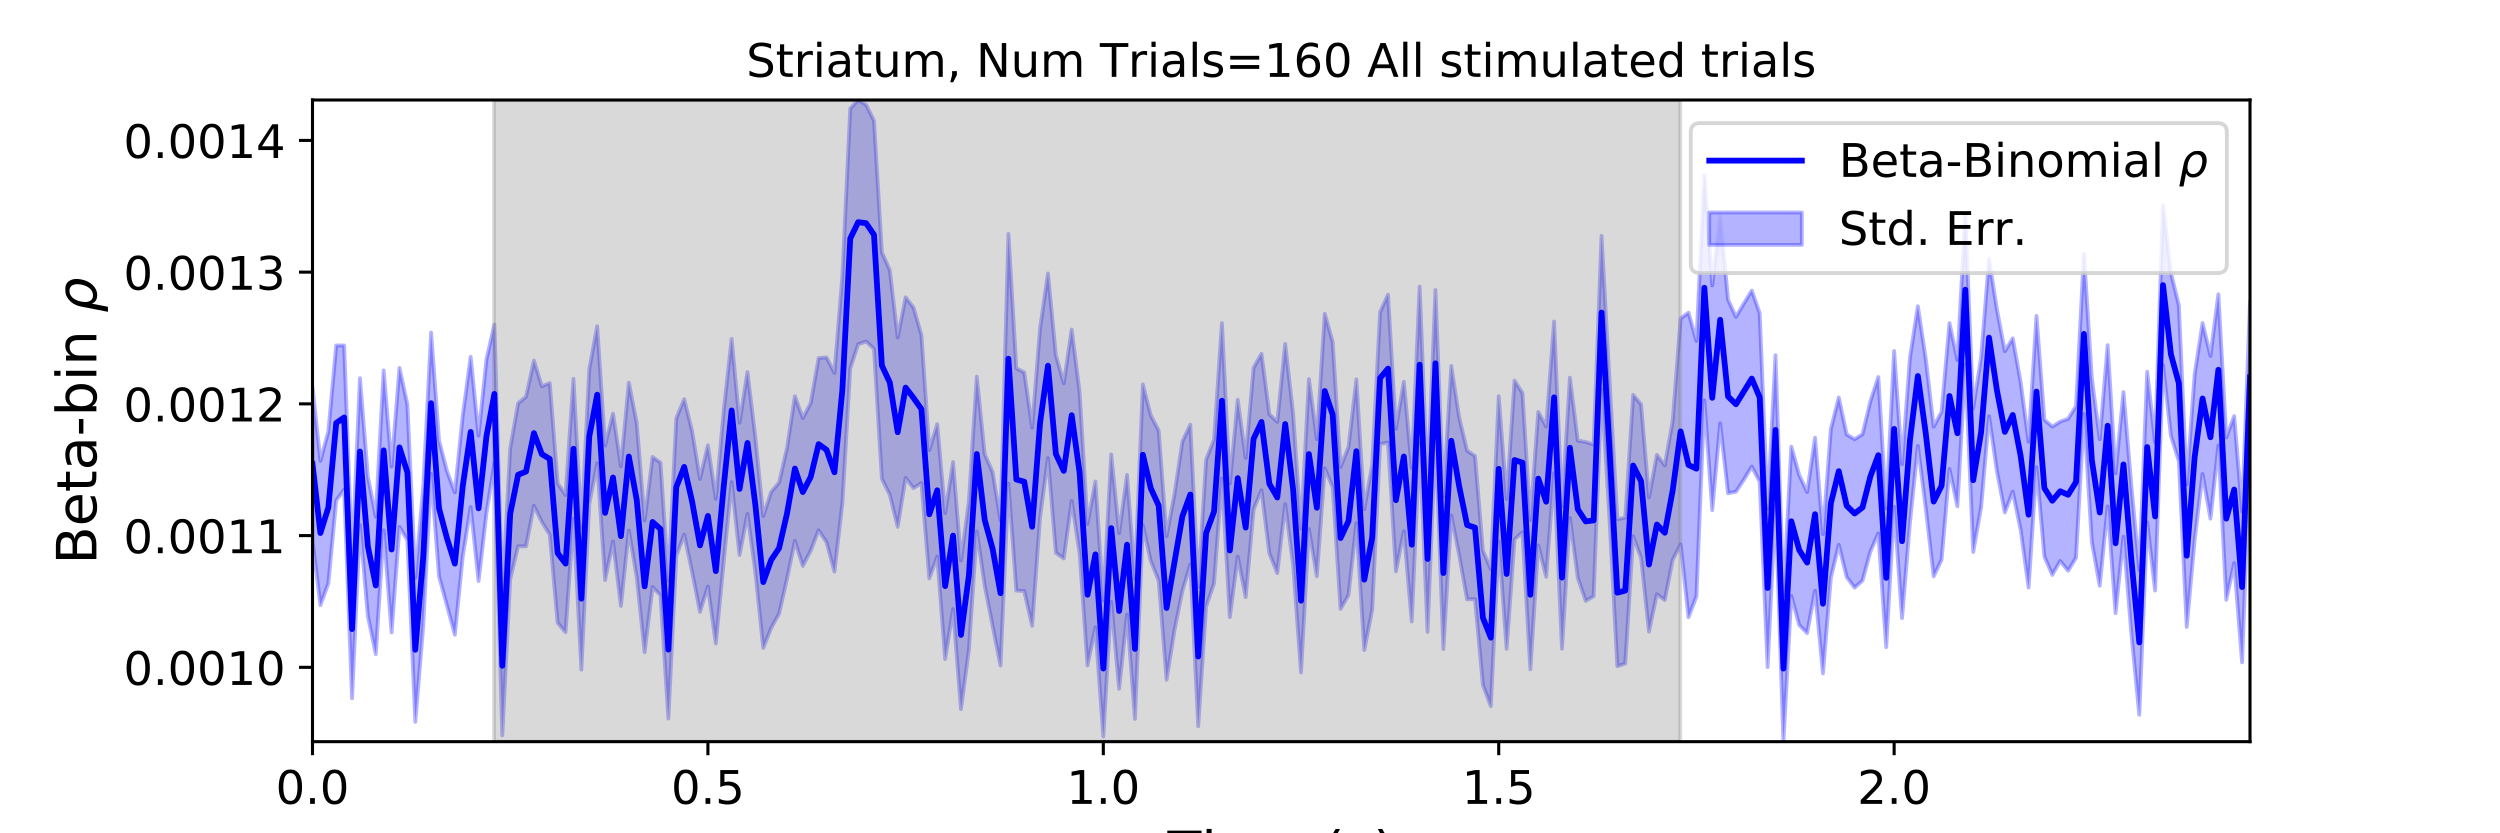 <?xml version="1.0" encoding="utf-8" standalone="no"?>
<!DOCTYPE svg PUBLIC "-//W3C//DTD SVG 1.1//EN"
  "http://www.w3.org/Graphics/SVG/1.1/DTD/svg11.dtd">
<!-- Created with matplotlib (https://matplotlib.org/) -->
<svg height="216pt" version="1.1" viewBox="0 0 648 216" width="648pt" xmlns="http://www.w3.org/2000/svg" xmlns:xlink="http://www.w3.org/1999/xlink">
 <defs>
  <style type="text/css">
*{stroke-linecap:butt;stroke-linejoin:round;}
  </style>
 </defs>
 <g id="figure_1">
  <g id="patch_1">
   <path d="M 0 216 
L 648 216 
L 648 0 
L 0 0 
z
" style="fill:#ffffff;"/>
  </g>
  <g id="axes_1">
   <g id="patch_2">
    <path d="M 81 192.24 
L 583.2 192.24 
L 583.2 25.92 
L 81 25.92 
z
" style="fill:#ffffff;"/>
   </g>
   <g id="PolyCollection_1">
    <defs>
     <path d="M 81 -115.671 
L 81 -75.82 
L 83.05 -59.141 
L 85.1 -64.746 
L 87.149 -86.275 
L 89.199 -89.101 
L 91.249 -34.999 
L 93.299 -79.945 
L 95.349 -56.331 
L 97.398 -46.427 
L 99.448 -78.531 
L 101.498 -52.066 
L 103.548 -79.419 
L 105.598 -75.96 
L 107.647 -28.901 
L 109.697 -53.679 
L 111.747 -93.168 
L 113.797 -66.597 
L 115.847 -59.07 
L 117.896 -51.478 
L 119.946 -71.766 
L 121.996 -84.558 
L 124.046 -65.39 
L 126.096 -83.048 
L 128.145 -95.924 
L 130.195 -25.386 
L 132.245 -65.853 
L 134.295 -74.413 
L 136.344 -74.384 
L 138.394 -84.932 
L 140.444 -80.693 
L 142.494 -77.402 
L 144.544 -54.541 
L 146.593 -52.13 
L 148.643 -81.554 
L 150.693 -42.43 
L 152.743 -85.393 
L 154.793 -95.932 
L 156.842 -65.633 
L 158.892 -75.664 
L 160.942 -58.931 
L 162.992 -78.499 
L 165.042 -66.416 
L 167.091 -46.948 
L 169.141 -63.842 
L 171.191 -61.698 
L 173.241 -29.748 
L 175.291 -71.893 
L 177.34 -77.422 
L 179.39 -67.779 
L 181.44 -57.406 
L 183.49 -63.969 
L 185.54 -49.21 
L 187.589 -70.409 
L 189.639 -91.06 
L 191.689 -72.119 
L 193.739 -82.808 
L 195.789 -67.668 
L 197.838 -48.048 
L 199.888 -53.214 
L 201.938 -56.936 
L 203.988 -65.949 
L 206.038 -75.806 
L 208.087 -69.29 
L 210.137 -73.254 
L 212.187 -78.567 
L 214.237 -75.433 
L 216.287 -67.838 
L 218.336 -85.448 
L 220.386 -120.507 
L 222.436 -126.76 
L 224.486 -127.478 
L 226.536 -125.583 
L 228.585 -91.893 
L 230.635 -87.733 
L 232.685 -79.442 
L 234.735 -92.127 
L 236.784 -89.472 
L 238.834 -90.798 
L 240.884 -66.069 
L 242.934 -71.774 
L 244.984 -45.166 
L 247.033 -58.118 
L 249.083 -32.177 
L 251.133 -47.53 
L 253.183 -78.246 
L 255.233 -64.189 
L 257.282 -53.818 
L 259.332 -43.472 
L 261.382 -90.681 
L 263.432 -62.904 
L 265.482 -62.824 
L 267.531 -53.769 
L 269.581 -81.879 
L 271.631 -97.291 
L 273.681 -72.712 
L 275.731 -71.239 
L 277.78 -86.158 
L 279.83 -72.616 
L 281.88 -43.512 
L 283.93 -53.419 
L 285.98 -25.097 
L 288.029 -60.009 
L 290.079 -37.464 
L 292.129 -56.733 
L 294.179 -29.65 
L 296.229 -79.908 
L 298.278 -70.568 
L 300.328 -65.497 
L 302.378 -39.818 
L 304.428 -52.638 
L 306.478 -62.831 
L 308.527 -69.718 
L 310.577 -27.773 
L 312.627 -58.771 
L 314.677 -64.782 
L 316.727 -92.025 
L 318.776 -56.009 
L 320.826 -71.733 
L 322.876 -61.195 
L 324.926 -83.878 
L 326.976 -88.93 
L 329.025 -72.539 
L 331.075 -67.447 
L 333.125 -85.318 
L 335.175 -69.54 
L 337.224 -41.703 
L 339.274 -78.874 
L 341.324 -66.637 
L 343.374 -94.626 
L 345.424 -89.701 
L 347.473 -58.145 
L 349.523 -61.726 
L 351.573 -80.403 
L 353.623 -47.496 
L 355.673 -57.911 
L 357.722 -100.913 
L 359.772 -101.286 
L 361.822 -67.875 
L 363.872 -78.304 
L 365.922 -54.894 
L 367.971 -101.238 
L 370.021 -52.208 
L 372.071 -102.823 
L 374.121 -47.741 
L 376.171 -82.374 
L 378.22 -72.083 
L 380.27 -60.657 
L 382.32 -60.681 
L 384.37 -38.466 
L 386.42 -32.962 
L 388.469 -75.666 
L 390.519 -47.827 
L 392.569 -76.187 
L 394.619 -78.032 
L 396.669 -42.499 
L 398.718 -74.639 
L 400.768 -66.482 
L 402.818 -93.363 
L 404.868 -47.848 
L 406.918 -81.761 
L 408.967 -66.197 
L 411.017 -60.244 
L 413.067 -61.464 
L 415.117 -115.116 
L 417.167 -81.67 
L 419.216 -43.314 
L 421.266 -44.022 
L 423.316 -77.018 
L 425.366 -71.382 
L 427.416 -52.281 
L 429.465 -61.978 
L 431.515 -60.469 
L 433.565 -70.908 
L 435.615 -74.907 
L 437.664 -55.997 
L 439.714 -61.404 
L 441.764 -112.248 
L 443.814 -83.766 
L 445.864 -106.259 
L 447.913 -88.146 
L 449.963 -88.561 
L 452.013 -91.663 
L 454.063 -95.05 
L 456.113 -91.141 
L 458.162 -43.082 
L 460.212 -85.195 
L 462.262 -23.76 
L 464.312 -61.53 
L 466.362 -53.982 
L 468.411 -51.902 
L 470.461 -62.897 
L 472.511 -41.461 
L 474.561 -66.258 
L 476.611 -74.779 
L 478.66 -66.418 
L 480.71 -63.668 
L 482.76 -65.492 
L 484.81 -73.04 
L 486.86 -77.756 
L 488.909 -48.258 
L 490.959 -84.625 
L 493.009 -55.775 
L 495.059 -80.511 
L 497.109 -100.444 
L 499.158 -84.299 
L 501.208 -66.596 
L 503.258 -70.919 
L 505.308 -94.451 
L 507.358 -84.76 
L 509.407 -121.465 
L 511.457 -72.917 
L 513.507 -84.556 
L 515.557 -108.113 
L 517.607 -93.863 
L 519.656 -83.156 
L 521.706 -88.563 
L 523.756 -78.655 
L 525.806 -63.699 
L 527.856 -94.904 
L 529.905 -71.741 
L 531.955 -66.998 
L 534.005 -70.598 
L 536.055 -68.051 
L 538.104 -71.423 
L 540.154 -108.708 
L 542.204 -75.496 
L 544.254 -64.15 
L 546.304 -84.761 
L 548.353 -57.064 
L 550.403 -76.873 
L 552.453 -51.763 
L 554.503 -30.739 
L 556.553 -80.595 
L 558.602 -62.932 
L 560.652 -121.362 
L 562.702 -103.062 
L 564.752 -96.451 
L 566.802 -53.491 
L 568.851 -76.021 
L 570.901 -93.145 
L 572.951 -81.558 
L 575.001 -100.564 
L 577.051 -60.536 
L 579.1 -70.048 
L 581.15 -44.319 
L 583.2 -98.514 
L 583.2 -137.872 
L 583.2 -137.872 
L 581.15 -83.368 
L 579.1 -108.153 
L 577.051 -102.612 
L 575.001 -139.729 
L 572.951 -123.76 
L 570.901 -132.269 
L 568.851 -118.965 
L 566.802 -90.436 
L 564.752 -136.898 
L 562.702 -145.277 
L 560.652 -162.826 
L 558.602 -101.377 
L 556.553 -119.639 
L 554.503 -68.24 
L 552.453 -89.989 
L 550.403 -114.374 
L 548.353 -93.3 
L 546.304 -126.527 
L 544.254 -102.166 
L 542.204 -117.981 
L 540.154 -150.184 
L 538.104 -110.714 
L 536.055 -107.456 
L 534.005 -106.717 
L 531.955 -105.424 
L 529.905 -107.209 
L 527.856 -134.107 
L 525.806 -101.502 
L 523.756 -116.911 
L 521.706 -128.303 
L 519.656 -124.966 
L 517.607 -135.778 
L 515.557 -148.839 
L 513.507 -123.418 
L 511.457 -110.175 
L 509.407 -160.343 
L 507.358 -122.661 
L 505.308 -132.258 
L 503.258 -109.276 
L 501.208 -105.384 
L 499.158 -122.994 
L 497.109 -136.628 
L 495.059 -123.303 
L 493.009 -95.668 
L 490.959 -125.034 
L 488.909 -84.177 
L 486.86 -118.267 
L 484.81 -112.001 
L 482.76 -103.459 
L 480.71 -102.138 
L 478.66 -103.394 
L 476.611 -112.973 
L 474.561 -104.845 
L 472.511 -77.563 
L 470.461 -102.541 
L 468.411 -88.471 
L 466.362 -92.872 
L 464.312 -100.225 
L 462.262 -61.636 
L 460.212 -123.945 
L 458.162 -84.08 
L 456.113 -134.836 
L 454.063 -140.689 
L 452.013 -137.362 
L 449.963 -133.879 
L 447.913 -138.315 
L 445.864 -159.953 
L 443.814 -142.021 
L 441.764 -170.58 
L 439.714 -127.631 
L 437.664 -134.978 
L 435.615 -133.45 
L 433.565 -106.917 
L 431.515 -95.352 
L 429.465 -98.099 
L 427.416 -87.075 
L 425.366 -111.19 
L 423.316 -113.653 
L 421.266 -81.821 
L 419.216 -81.432 
L 417.167 -117.858 
L 415.117 -154.856 
L 413.067 -100.771 
L 411.017 -101.446 
L 408.967 -101.769 
L 406.918 -118.117 
L 404.868 -84.71 
L 402.818 -132.661 
L 400.768 -105.431 
L 398.718 -109.229 
L 396.669 -81.178 
L 394.619 -114.126 
L 392.569 -117.336 
L 390.519 -86.629 
L 388.469 -113.295 
L 386.42 -68.47 
L 384.37 -73.27 
L 382.32 -97.799 
L 380.27 -99.185 
L 378.22 -107.794 
L 376.171 -121.139 
L 374.121 -87.194 
L 372.071 -140.837 
L 370.021 -90.026 
L 367.971 -141.719 
L 365.922 -94.726 
L 363.872 -117.035 
L 361.822 -104.833 
L 359.772 -139.624 
L 357.722 -135.097 
L 355.673 -95.54 
L 353.623 -84.02 
L 351.573 -117.687 
L 349.523 -100.122 
L 347.473 -94.928 
L 345.424 -127.399 
L 343.374 -134.663 
L 341.324 -102.162 
L 339.274 -117.74 
L 337.224 -78.902 
L 335.175 -108.723 
L 333.125 -126.867 
L 331.075 -106.662 
L 329.025 -108.615 
L 326.976 -124.313 
L 324.926 -120.649 
L 322.876 -97.301 
L 320.826 -112.386 
L 318.776 -90.629 
L 316.727 -132.25 
L 314.677 -102.026 
L 312.627 -96.869 
L 310.577 -63.875 
L 308.527 -105.917 
L 306.478 -101.564 
L 304.428 -87.927 
L 302.378 -77.013 
L 300.328 -104.39 
L 298.278 -108.331 
L 296.229 -116.349 
L 294.179 -65.955 
L 292.129 -92.899 
L 290.079 -77.805 
L 288.029 -98.233 
L 285.98 -60.339 
L 283.93 -91.208 
L 281.88 -80.176 
L 279.83 -114.343 
L 277.78 -130.591 
L 275.731 -116.656 
L 273.681 -123.934 
L 271.631 -145.117 
L 269.581 -130.846 
L 267.531 -105.145 
L 265.482 -119.477 
L 263.432 -120.527 
L 261.382 -155.37 
L 259.332 -81.009 
L 257.282 -93.665 
L 255.233 -98.276 
L 253.183 -118.39 
L 251.133 -86.08 
L 249.083 -70.686 
L 247.033 -96.235 
L 244.984 -83.002 
L 242.934 -106.056 
L 240.884 -99.334 
L 238.834 -129.125 
L 236.784 -136.264 
L 234.735 -138.943 
L 232.685 -128.504 
L 230.635 -145.981 
L 228.585 -150.588 
L 226.536 -184.729 
L 224.486 -188.827 
L 222.436 -190.08 
L 220.386 -187.855 
L 218.336 -144.344 
L 216.287 -119.332 
L 214.237 -123.356 
L 212.187 -123.185 
L 210.137 -111.499 
L 208.087 -107.63 
L 206.038 -113.297 
L 203.988 -99.832 
L 201.938 -90.922 
L 199.888 -88.487 
L 197.838 -82.211 
L 195.789 -102.622 
L 193.739 -119.565 
L 191.689 -106.419 
L 189.639 -128.151 
L 187.589 -109.587 
L 185.54 -86.729 
L 183.49 -100.569 
L 181.44 -91.87 
L 179.39 -104.27 
L 177.34 -112.538 
L 175.291 -107.572 
L 173.241 -65.489 
L 171.191 -96.081 
L 169.141 -97.558 
L 167.091 -81.083 
L 165.042 -106.349 
L 162.992 -116.82 
L 160.942 -95.145 
L 158.892 -108.793 
L 156.842 -100.51 
L 154.793 -131.451 
L 152.743 -120.34 
L 150.693 -79.209 
L 148.643 -117.819 
L 146.593 -87.698 
L 144.544 -90.719 
L 142.494 -116.704 
L 140.444 -115.866 
L 138.394 -122.538 
L 136.344 -113.171 
L 134.295 -111.468 
L 132.245 -99.791 
L 130.195 -61.488 
L 128.145 -131.872 
L 126.096 -122.883 
L 124.046 -103.091 
L 121.996 -123.517 
L 119.946 -108.3 
L 117.896 -88.356 
L 115.847 -93.928 
L 113.797 -101.853 
L 111.747 -129.81 
L 109.697 -89.734 
L 107.647 -66.26 
L 105.598 -111.13 
L 103.548 -120.642 
L 101.498 -95.078 
L 99.448 -120.002 
L 97.398 -82.075 
L 95.349 -92.497 
L 93.299 -117.978 
L 91.249 -70.882 
L 89.199 -126.466 
L 87.149 -126.449 
L 85.1 -104.138 
L 83.05 -96.551 
L 81 -115.671 
z
" id="m221f749ab3" style="stroke:#0000ff;stroke-opacity:0.3;"/>
    </defs>
    <g clip-path="url(#pc715bd9bd6)">
     <use style="fill:#0000ff;fill-opacity:0.3;stroke:#0000ff;stroke-opacity:0.3;" x="0" xlink:href="#m221f749ab3" y="216"/>
    </g>
   </g>
   <g id="PolyCollection_2">
    <defs>
     <path d="M 128.043 -23.76 
L 128.043 -190.08 
L 435.512 -190.08 
L 435.512 -23.76 
L 435.512 -23.76 
L 128.043 -23.76 
z
" id="m75d6becc49" style="stroke:#808080;stroke-opacity:0.3;"/>
    </defs>
    <g clip-path="url(#pc715bd9bd6)">
     <use style="fill:#808080;fill-opacity:0.3;stroke:#808080;stroke-opacity:0.3;" x="0" xlink:href="#m75d6becc49" y="216"/>
    </g>
   </g>
   <g id="matplotlib.axis_1">
    <g id="xtick_1">
     <g id="line2d_1">
      <defs>
       <path d="M 0 0 
L 0 3.5 
" id="me1056a0d1e" style="stroke:#000000;stroke-width:0.8;"/>
      </defs>
      <g>
       <use style="stroke:#000000;stroke-width:0.8;" x="81" xlink:href="#me1056a0d1e" y="192.24"/>
      </g>
     </g>
     <g id="text_1">
      <!-- 0.0 -->
      <defs>
       <path d="M 31.781 66.406 
Q 24.172 66.406 20.328 58.906 
Q 16.5 51.422 16.5 36.375 
Q 16.5 21.391 20.328 13.891 
Q 24.172 6.391 31.781 6.391 
Q 39.453 6.391 43.281 13.891 
Q 47.125 21.391 47.125 36.375 
Q 47.125 51.422 43.281 58.906 
Q 39.453 66.406 31.781 66.406 
z
M 31.781 74.219 
Q 44.047 74.219 50.516 64.516 
Q 56.984 54.828 56.984 36.375 
Q 56.984 17.969 50.516 8.266 
Q 44.047 -1.422 31.781 -1.422 
Q 19.531 -1.422 13.062 8.266 
Q 6.594 17.969 6.594 36.375 
Q 6.594 54.828 13.062 64.516 
Q 19.531 74.219 31.781 74.219 
z
" id="DejaVuSans-48"/>
       <path d="M 10.688 12.406 
L 21 12.406 
L 21 0 
L 10.688 0 
z
" id="DejaVuSans-46"/>
      </defs>
      <g transform="translate(71.458 208.358)scale(0.12 -0.12)">
       <use xlink:href="#DejaVuSans-48"/>
       <use x="63.623" xlink:href="#DejaVuSans-46"/>
       <use x="95.41" xlink:href="#DejaVuSans-48"/>
      </g>
     </g>
    </g>
    <g id="xtick_2">
     <g id="line2d_2">
      <g>
       <use style="stroke:#000000;stroke-width:0.8;" x="183.49" xlink:href="#me1056a0d1e" y="192.24"/>
      </g>
     </g>
     <g id="text_2">
      <!-- 0.5 -->
      <defs>
       <path d="M 10.797 72.906 
L 49.516 72.906 
L 49.516 64.594 
L 19.828 64.594 
L 19.828 46.734 
Q 21.969 47.469 24.109 47.828 
Q 26.266 48.188 28.422 48.188 
Q 40.625 48.188 47.75 41.5 
Q 54.891 34.812 54.891 23.391 
Q 54.891 11.625 47.562 5.094 
Q 40.234 -1.422 26.906 -1.422 
Q 22.312 -1.422 17.547 -0.641 
Q 12.797 0.141 7.719 1.703 
L 7.719 11.625 
Q 12.109 9.234 16.797 8.062 
Q 21.484 6.891 26.703 6.891 
Q 35.156 6.891 40.078 11.328 
Q 45.016 15.766 45.016 23.391 
Q 45.016 31 40.078 35.438 
Q 35.156 39.891 26.703 39.891 
Q 22.75 39.891 18.812 39.016 
Q 14.891 38.141 10.797 36.281 
z
" id="DejaVuSans-53"/>
      </defs>
      <g transform="translate(173.948 208.358)scale(0.12 -0.12)">
       <use xlink:href="#DejaVuSans-48"/>
       <use x="63.623" xlink:href="#DejaVuSans-46"/>
       <use x="95.41" xlink:href="#DejaVuSans-53"/>
      </g>
     </g>
    </g>
    <g id="xtick_3">
     <g id="line2d_3">
      <g>
       <use style="stroke:#000000;stroke-width:0.8;" x="285.98" xlink:href="#me1056a0d1e" y="192.24"/>
      </g>
     </g>
     <g id="text_3">
      <!-- 1.0 -->
      <defs>
       <path d="M 12.406 8.297 
L 28.516 8.297 
L 28.516 63.922 
L 10.984 60.406 
L 10.984 69.391 
L 28.422 72.906 
L 38.281 72.906 
L 38.281 8.297 
L 54.391 8.297 
L 54.391 0 
L 12.406 0 
z
" id="DejaVuSans-49"/>
      </defs>
      <g transform="translate(276.438 208.358)scale(0.12 -0.12)">
       <use xlink:href="#DejaVuSans-49"/>
       <use x="63.623" xlink:href="#DejaVuSans-46"/>
       <use x="95.41" xlink:href="#DejaVuSans-48"/>
      </g>
     </g>
    </g>
    <g id="xtick_4">
     <g id="line2d_4">
      <g>
       <use style="stroke:#000000;stroke-width:0.8;" x="388.469" xlink:href="#me1056a0d1e" y="192.24"/>
      </g>
     </g>
     <g id="text_4">
      <!-- 1.5 -->
      <g transform="translate(378.928 208.358)scale(0.12 -0.12)">
       <use xlink:href="#DejaVuSans-49"/>
       <use x="63.623" xlink:href="#DejaVuSans-46"/>
       <use x="95.41" xlink:href="#DejaVuSans-53"/>
      </g>
     </g>
    </g>
    <g id="xtick_5">
     <g id="line2d_5">
      <g>
       <use style="stroke:#000000;stroke-width:0.8;" x="490.959" xlink:href="#me1056a0d1e" y="192.24"/>
      </g>
     </g>
     <g id="text_5">
      <!-- 2.0 -->
      <defs>
       <path d="M 19.188 8.297 
L 53.609 8.297 
L 53.609 0 
L 7.328 0 
L 7.328 8.297 
Q 12.938 14.109 22.625 23.891 
Q 32.328 33.688 34.812 36.531 
Q 39.547 41.844 41.422 45.531 
Q 43.312 49.219 43.312 52.781 
Q 43.312 58.594 39.234 62.25 
Q 35.156 65.922 28.609 65.922 
Q 23.969 65.922 18.812 64.312 
Q 13.672 62.703 7.812 59.422 
L 7.812 69.391 
Q 13.766 71.781 18.938 73 
Q 24.125 74.219 28.422 74.219 
Q 39.75 74.219 46.484 68.547 
Q 53.219 62.891 53.219 53.422 
Q 53.219 48.922 51.531 44.891 
Q 49.859 40.875 45.406 35.406 
Q 44.188 33.984 37.641 27.219 
Q 31.109 20.453 19.188 8.297 
z
" id="DejaVuSans-50"/>
      </defs>
      <g transform="translate(481.417 208.358)scale(0.12 -0.12)">
       <use xlink:href="#DejaVuSans-50"/>
       <use x="63.623" xlink:href="#DejaVuSans-46"/>
       <use x="95.41" xlink:href="#DejaVuSans-48"/>
      </g>
     </g>
    </g>
    <g id="text_6">
     <!-- Time (s) -->
     <defs>
      <path d="M -0.297 72.906 
L 61.375 72.906 
L 61.375 64.594 
L 35.5 64.594 
L 35.5 0 
L 25.594 0 
L 25.594 64.594 
L -0.297 64.594 
z
" id="DejaVuSans-84"/>
      <path d="M 9.422 54.688 
L 18.406 54.688 
L 18.406 0 
L 9.422 0 
z
M 9.422 75.984 
L 18.406 75.984 
L 18.406 64.594 
L 9.422 64.594 
z
" id="DejaVuSans-105"/>
      <path d="M 52 44.188 
Q 55.375 50.25 60.062 53.125 
Q 64.75 56 71.094 56 
Q 79.641 56 84.281 50.016 
Q 88.922 44.047 88.922 33.016 
L 88.922 0 
L 79.891 0 
L 79.891 32.719 
Q 79.891 40.578 77.094 44.375 
Q 74.312 48.188 68.609 48.188 
Q 61.625 48.188 57.562 43.547 
Q 53.516 38.922 53.516 30.906 
L 53.516 0 
L 44.484 0 
L 44.484 32.719 
Q 44.484 40.625 41.703 44.406 
Q 38.922 48.188 33.109 48.188 
Q 26.219 48.188 22.156 43.531 
Q 18.109 38.875 18.109 30.906 
L 18.109 0 
L 9.078 0 
L 9.078 54.688 
L 18.109 54.688 
L 18.109 46.188 
Q 21.188 51.219 25.484 53.609 
Q 29.781 56 35.688 56 
Q 41.656 56 45.828 52.969 
Q 50 49.953 52 44.188 
z
" id="DejaVuSans-109"/>
      <path d="M 56.203 29.594 
L 56.203 25.203 
L 14.891 25.203 
Q 15.484 15.922 20.484 11.062 
Q 25.484 6.203 34.422 6.203 
Q 39.594 6.203 44.453 7.469 
Q 49.312 8.734 54.109 11.281 
L 54.109 2.781 
Q 49.266 0.734 44.188 -0.344 
Q 39.109 -1.422 33.891 -1.422 
Q 20.797 -1.422 13.156 6.188 
Q 5.516 13.812 5.516 26.812 
Q 5.516 40.234 12.766 48.109 
Q 20.016 56 32.328 56 
Q 43.359 56 49.781 48.891 
Q 56.203 41.797 56.203 29.594 
z
M 47.219 32.234 
Q 47.125 39.594 43.094 43.984 
Q 39.062 48.391 32.422 48.391 
Q 24.906 48.391 20.391 44.141 
Q 15.875 39.891 15.188 32.172 
z
" id="DejaVuSans-101"/>
      <path id="DejaVuSans-32"/>
      <path d="M 31 75.875 
Q 24.469 64.656 21.281 53.656 
Q 18.109 42.672 18.109 31.391 
Q 18.109 20.125 21.312 9.062 
Q 24.516 -2 31 -13.188 
L 23.188 -13.188 
Q 15.875 -1.703 12.234 9.375 
Q 8.594 20.453 8.594 31.391 
Q 8.594 42.281 12.203 53.312 
Q 15.828 64.359 23.188 75.875 
z
" id="DejaVuSans-40"/>
      <path d="M 44.281 53.078 
L 44.281 44.578 
Q 40.484 46.531 36.375 47.5 
Q 32.281 48.484 27.875 48.484 
Q 21.188 48.484 17.844 46.438 
Q 14.5 44.391 14.5 40.281 
Q 14.5 37.156 16.891 35.375 
Q 19.281 33.594 26.516 31.984 
L 29.594 31.297 
Q 39.156 29.25 43.188 25.516 
Q 47.219 21.781 47.219 15.094 
Q 47.219 7.469 41.188 3.016 
Q 35.156 -1.422 24.609 -1.422 
Q 20.219 -1.422 15.453 -0.562 
Q 10.688 0.297 5.422 2 
L 5.422 11.281 
Q 10.406 8.688 15.234 7.391 
Q 20.062 6.109 24.812 6.109 
Q 31.156 6.109 34.562 8.281 
Q 37.984 10.453 37.984 14.406 
Q 37.984 18.062 35.516 20.016 
Q 33.062 21.969 24.703 23.781 
L 21.578 24.516 
Q 13.234 26.266 9.516 29.906 
Q 5.812 33.547 5.812 39.891 
Q 5.812 47.609 11.281 51.797 
Q 16.75 56 26.812 56 
Q 31.781 56 36.172 55.266 
Q 40.578 54.547 44.281 53.078 
z
" id="DejaVuSans-115"/>
      <path d="M 8.016 75.875 
L 15.828 75.875 
Q 23.141 64.359 26.781 53.312 
Q 30.422 42.281 30.422 31.391 
Q 30.422 20.453 26.781 9.375 
Q 23.141 -1.703 15.828 -13.188 
L 8.016 -13.188 
Q 14.5 -2 17.703 9.062 
Q 20.906 20.125 20.906 31.391 
Q 20.906 42.672 17.703 53.656 
Q 14.5 64.656 8.016 75.875 
z
" id="DejaVuSans-41"/>
     </defs>
     <g transform="translate(302.605 225.796)scale(0.144 -0.144)">
      <use xlink:href="#DejaVuSans-84"/>
      <use x="61.037" xlink:href="#DejaVuSans-105"/>
      <use x="88.82" xlink:href="#DejaVuSans-109"/>
      <use x="186.232" xlink:href="#DejaVuSans-101"/>
      <use x="247.756" xlink:href="#DejaVuSans-32"/>
      <use x="279.543" xlink:href="#DejaVuSans-40"/>
      <use x="318.557" xlink:href="#DejaVuSans-115"/>
      <use x="370.656" xlink:href="#DejaVuSans-41"/>
     </g>
    </g>
   </g>
   <g id="matplotlib.axis_2">
    <g id="ytick_1">
     <g id="line2d_6">
      <defs>
       <path d="M 0 0 
L -3.5 0 
" id="m9397a5d642" style="stroke:#000000;stroke-width:0.8;"/>
      </defs>
      <g>
       <use style="stroke:#000000;stroke-width:0.8;" x="81" xlink:href="#m9397a5d642" y="172.976"/>
      </g>
     </g>
     <g id="text_7">
      <!-- 0.0010 -->
      <g transform="translate(32.011 177.535)scale(0.12 -0.12)">
       <use xlink:href="#DejaVuSans-48"/>
       <use x="63.623" xlink:href="#DejaVuSans-46"/>
       <use x="95.41" xlink:href="#DejaVuSans-48"/>
       <use x="159.033" xlink:href="#DejaVuSans-48"/>
       <use x="222.656" xlink:href="#DejaVuSans-49"/>
       <use x="286.279" xlink:href="#DejaVuSans-48"/>
      </g>
     </g>
    </g>
    <g id="ytick_2">
     <g id="line2d_7">
      <g>
       <use style="stroke:#000000;stroke-width:0.8;" x="81" xlink:href="#m9397a5d642" y="138.83"/>
      </g>
     </g>
     <g id="text_8">
      <!-- 0.0011 -->
      <g transform="translate(32.011 143.389)scale(0.12 -0.12)">
       <use xlink:href="#DejaVuSans-48"/>
       <use x="63.623" xlink:href="#DejaVuSans-46"/>
       <use x="95.41" xlink:href="#DejaVuSans-48"/>
       <use x="159.033" xlink:href="#DejaVuSans-48"/>
       <use x="222.656" xlink:href="#DejaVuSans-49"/>
       <use x="286.279" xlink:href="#DejaVuSans-49"/>
      </g>
     </g>
    </g>
    <g id="ytick_3">
     <g id="line2d_8">
      <g>
       <use style="stroke:#000000;stroke-width:0.8;" x="81" xlink:href="#m9397a5d642" y="104.685"/>
      </g>
     </g>
     <g id="text_9">
      <!-- 0.0012 -->
      <g transform="translate(32.011 109.244)scale(0.12 -0.12)">
       <use xlink:href="#DejaVuSans-48"/>
       <use x="63.623" xlink:href="#DejaVuSans-46"/>
       <use x="95.41" xlink:href="#DejaVuSans-48"/>
       <use x="159.033" xlink:href="#DejaVuSans-48"/>
       <use x="222.656" xlink:href="#DejaVuSans-49"/>
       <use x="286.279" xlink:href="#DejaVuSans-50"/>
      </g>
     </g>
    </g>
    <g id="ytick_4">
     <g id="line2d_9">
      <g>
       <use style="stroke:#000000;stroke-width:0.8;" x="81" xlink:href="#m9397a5d642" y="70.539"/>
      </g>
     </g>
     <g id="text_10">
      <!-- 0.0013 -->
      <defs>
       <path d="M 40.578 39.312 
Q 47.656 37.797 51.625 33 
Q 55.609 28.219 55.609 21.188 
Q 55.609 10.406 48.188 4.484 
Q 40.766 -1.422 27.094 -1.422 
Q 22.516 -1.422 17.656 -0.516 
Q 12.797 0.391 7.625 2.203 
L 7.625 11.719 
Q 11.719 9.328 16.594 8.109 
Q 21.484 6.891 26.812 6.891 
Q 36.078 6.891 40.938 10.547 
Q 45.797 14.203 45.797 21.188 
Q 45.797 27.641 41.281 31.266 
Q 36.766 34.906 28.719 34.906 
L 20.219 34.906 
L 20.219 43.016 
L 29.109 43.016 
Q 36.375 43.016 40.234 45.922 
Q 44.094 48.828 44.094 54.297 
Q 44.094 59.906 40.109 62.906 
Q 36.141 65.922 28.719 65.922 
Q 24.656 65.922 20.016 65.031 
Q 15.375 64.156 9.812 62.312 
L 9.812 71.094 
Q 15.438 72.656 20.344 73.438 
Q 25.25 74.219 29.594 74.219 
Q 40.828 74.219 47.359 69.109 
Q 53.906 64.016 53.906 55.328 
Q 53.906 49.266 50.438 45.094 
Q 46.969 40.922 40.578 39.312 
z
" id="DejaVuSans-51"/>
      </defs>
      <g transform="translate(32.011 75.098)scale(0.12 -0.12)">
       <use xlink:href="#DejaVuSans-48"/>
       <use x="63.623" xlink:href="#DejaVuSans-46"/>
       <use x="95.41" xlink:href="#DejaVuSans-48"/>
       <use x="159.033" xlink:href="#DejaVuSans-48"/>
       <use x="222.656" xlink:href="#DejaVuSans-49"/>
       <use x="286.279" xlink:href="#DejaVuSans-51"/>
      </g>
     </g>
    </g>
    <g id="ytick_5">
     <g id="line2d_10">
      <g>
       <use style="stroke:#000000;stroke-width:0.8;" x="81" xlink:href="#m9397a5d642" y="36.394"/>
      </g>
     </g>
     <g id="text_11">
      <!-- 0.0014 -->
      <defs>
       <path d="M 37.797 64.312 
L 12.891 25.391 
L 37.797 25.391 
z
M 35.203 72.906 
L 47.609 72.906 
L 47.609 25.391 
L 58.016 25.391 
L 58.016 17.188 
L 47.609 17.188 
L 47.609 0 
L 37.797 0 
L 37.797 17.188 
L 4.891 17.188 
L 4.891 26.703 
z
" id="DejaVuSans-52"/>
      </defs>
      <g transform="translate(32.011 40.953)scale(0.12 -0.12)">
       <use xlink:href="#DejaVuSans-48"/>
       <use x="63.623" xlink:href="#DejaVuSans-46"/>
       <use x="95.41" xlink:href="#DejaVuSans-48"/>
       <use x="159.033" xlink:href="#DejaVuSans-48"/>
       <use x="222.656" xlink:href="#DejaVuSans-49"/>
       <use x="286.279" xlink:href="#DejaVuSans-52"/>
      </g>
     </g>
    </g>
    <g id="text_12">
     <!-- Beta-bin $\rho$ -->
     <defs>
      <path d="M 19.672 34.812 
L 19.672 8.109 
L 35.5 8.109 
Q 43.453 8.109 47.281 11.406 
Q 51.125 14.703 51.125 21.484 
Q 51.125 28.328 47.281 31.562 
Q 43.453 34.812 35.5 34.812 
z
M 19.672 64.797 
L 19.672 42.828 
L 34.281 42.828 
Q 41.5 42.828 45.031 45.531 
Q 48.578 48.25 48.578 53.812 
Q 48.578 59.328 45.031 62.062 
Q 41.5 64.797 34.281 64.797 
z
M 9.812 72.906 
L 35.016 72.906 
Q 46.297 72.906 52.391 68.219 
Q 58.5 63.531 58.5 54.891 
Q 58.5 48.188 55.375 44.234 
Q 52.25 40.281 46.188 39.312 
Q 53.469 37.75 57.5 32.781 
Q 61.531 27.828 61.531 20.406 
Q 61.531 10.641 54.891 5.312 
Q 48.25 0 35.984 0 
L 9.812 0 
z
" id="DejaVuSans-66"/>
      <path d="M 18.312 70.219 
L 18.312 54.688 
L 36.812 54.688 
L 36.812 47.703 
L 18.312 47.703 
L 18.312 18.016 
Q 18.312 11.328 20.141 9.422 
Q 21.969 7.516 27.594 7.516 
L 36.812 7.516 
L 36.812 0 
L 27.594 0 
Q 17.188 0 13.234 3.875 
Q 9.281 7.766 9.281 18.016 
L 9.281 47.703 
L 2.688 47.703 
L 2.688 54.688 
L 9.281 54.688 
L 9.281 70.219 
z
" id="DejaVuSans-116"/>
      <path d="M 34.281 27.484 
Q 23.391 27.484 19.188 25 
Q 14.984 22.516 14.984 16.5 
Q 14.984 11.719 18.141 8.906 
Q 21.297 6.109 26.703 6.109 
Q 34.188 6.109 38.703 11.406 
Q 43.219 16.703 43.219 25.484 
L 43.219 27.484 
z
M 52.203 31.203 
L 52.203 0 
L 43.219 0 
L 43.219 8.297 
Q 40.141 3.328 35.547 0.953 
Q 30.953 -1.422 24.312 -1.422 
Q 15.922 -1.422 10.953 3.297 
Q 6 8.016 6 15.922 
Q 6 25.141 12.172 29.828 
Q 18.359 34.516 30.609 34.516 
L 43.219 34.516 
L 43.219 35.406 
Q 43.219 41.609 39.141 45 
Q 35.062 48.391 27.688 48.391 
Q 23 48.391 18.547 47.266 
Q 14.109 46.141 10.016 43.891 
L 10.016 52.203 
Q 14.938 54.109 19.578 55.047 
Q 24.219 56 28.609 56 
Q 40.484 56 46.344 49.844 
Q 52.203 43.703 52.203 31.203 
z
" id="DejaVuSans-97"/>
      <path d="M 4.891 31.391 
L 31.203 31.391 
L 31.203 23.391 
L 4.891 23.391 
z
" id="DejaVuSans-45"/>
      <path d="M 48.688 27.297 
Q 48.688 37.203 44.609 42.844 
Q 40.531 48.484 33.406 48.484 
Q 26.266 48.484 22.188 42.844 
Q 18.109 37.203 18.109 27.297 
Q 18.109 17.391 22.188 11.75 
Q 26.266 6.109 33.406 6.109 
Q 40.531 6.109 44.609 11.75 
Q 48.688 17.391 48.688 27.297 
z
M 18.109 46.391 
Q 20.953 51.266 25.266 53.625 
Q 29.594 56 35.594 56 
Q 45.562 56 51.781 48.094 
Q 58.016 40.188 58.016 27.297 
Q 58.016 14.406 51.781 6.484 
Q 45.562 -1.422 35.594 -1.422 
Q 29.594 -1.422 25.266 0.953 
Q 20.953 3.328 18.109 8.203 
L 18.109 0 
L 9.078 0 
L 9.078 75.984 
L 18.109 75.984 
z
" id="DejaVuSans-98"/>
      <path d="M 54.891 33.016 
L 54.891 0 
L 45.906 0 
L 45.906 32.719 
Q 45.906 40.484 42.875 44.328 
Q 39.844 48.188 33.797 48.188 
Q 26.516 48.188 22.312 43.547 
Q 18.109 38.922 18.109 30.906 
L 18.109 0 
L 9.078 0 
L 9.078 54.688 
L 18.109 54.688 
L 18.109 46.188 
Q 21.344 51.125 25.703 53.562 
Q 30.078 56 35.797 56 
Q 45.219 56 50.047 50.172 
Q 54.891 44.344 54.891 33.016 
z
" id="DejaVuSans-110"/>
      <path d="M 18.797 44.922 
Q 22.703 49.906 30.953 54.297 
Q 34.188 56 43.062 56 
Q 53.031 56 57.719 48.094 
Q 62.406 40.188 59.906 27.297 
Q 57.375 14.406 49.609 6.484 
Q 41.844 -1.422 31.891 -1.422 
Q 25.875 -1.422 22.016 0.984 
Q 18.172 3.328 16.312 8.203 
L 10.641 -20.797 
L 1.609 -20.797 
L 10.891 26.812 
Q 13.094 38.094 18.797 44.922 
z
M 50.594 27.297 
Q 52.484 37.203 49.516 42.875 
Q 46.531 48.484 39.406 48.484 
Q 32.281 48.484 27.094 42.875 
Q 21.922 37.203 20.016 27.297 
Q 18.062 17.391 21.047 11.719 
Q 24.031 6.109 31.156 6.109 
Q 38.281 6.109 43.453 11.719 
Q 48.641 17.391 50.594 27.297 
z
" id="DejaVuSans-Oblique-961"/>
     </defs>
     <g transform="translate(24.987 146.304)rotate(-90)scale(0.144 -0.144)">
      <use transform="translate(0 0.016)" xlink:href="#DejaVuSans-66"/>
      <use transform="translate(68.604 0.016)" xlink:href="#DejaVuSans-101"/>
      <use transform="translate(130.127 0.016)" xlink:href="#DejaVuSans-116"/>
      <use transform="translate(169.336 0.016)" xlink:href="#DejaVuSans-97"/>
      <use transform="translate(230.615 0.016)" xlink:href="#DejaVuSans-45"/>
      <use transform="translate(266.699 0.016)" xlink:href="#DejaVuSans-98"/>
      <use transform="translate(330.176 0.016)" xlink:href="#DejaVuSans-105"/>
      <use transform="translate(357.959 0.016)" xlink:href="#DejaVuSans-110"/>
      <use transform="translate(421.338 0.016)" xlink:href="#DejaVuSans-32"/>
      <use transform="translate(453.125 0.016)" xlink:href="#DejaVuSans-Oblique-961"/>
     </g>
    </g>
   </g>
   <g id="line2d_11">
    <path clip-path="url(#pc715bd9bd6)" d="M 81 120.255 
L 83.05 138.154 
L 85.1 131.558 
L 87.149 109.638 
L 89.199 108.217 
L 91.249 163.059 
L 93.299 117.038 
L 95.349 141.586 
L 97.398 151.749 
L 99.448 116.733 
L 101.498 142.428 
L 103.548 115.969 
L 105.598 122.455 
L 107.647 168.42 
L 109.697 144.293 
L 111.747 104.511 
L 113.797 131.775 
L 115.847 139.501 
L 117.896 146.083 
L 119.946 125.967 
L 121.996 111.962 
L 124.046 131.759 
L 126.096 113.034 
L 128.145 102.102 
L 130.195 172.563 
L 132.245 133.178 
L 134.295 123.06 
L 136.344 122.223 
L 138.394 112.265 
L 140.444 117.72 
L 142.494 118.947 
L 144.544 143.37 
L 146.593 146.086 
L 148.643 116.314 
L 150.693 155.18 
L 152.743 113.134 
L 154.793 102.308 
L 156.842 132.928 
L 158.892 123.771 
L 160.942 138.962 
L 162.992 118.34 
L 165.042 129.617 
L 167.091 151.984 
L 169.141 135.3 
L 171.191 137.111 
L 173.241 168.382 
L 175.291 126.268 
L 177.34 121.02 
L 179.39 129.976 
L 181.44 141.362 
L 183.49 133.731 
L 185.54 148.031 
L 187.589 126.002 
L 189.639 106.394 
L 191.689 126.731 
L 193.739 114.814 
L 195.789 130.855 
L 197.838 150.871 
L 199.888 145.15 
L 201.938 142.071 
L 203.988 133.11 
L 206.038 121.448 
L 208.087 127.54 
L 210.137 123.624 
L 212.187 115.124 
L 214.237 116.605 
L 216.287 122.415 
L 218.336 101.104 
L 220.386 61.819 
L 222.436 57.58 
L 224.486 57.847 
L 226.536 60.844 
L 228.585 94.759 
L 230.635 99.143 
L 232.685 112.027 
L 234.735 100.465 
L 236.784 103.132 
L 238.834 106.039 
L 240.884 133.299 
L 242.934 127.085 
L 244.984 151.916 
L 247.033 138.824 
L 249.083 164.569 
L 251.133 149.195 
L 253.183 117.682 
L 255.233 134.767 
L 257.282 142.258 
L 259.332 153.76 
L 261.382 92.975 
L 263.432 124.284 
L 265.482 124.849 
L 267.531 136.543 
L 269.581 109.638 
L 271.631 94.796 
L 273.681 117.677 
L 275.731 122.052 
L 277.78 107.625 
L 279.83 122.52 
L 281.88 154.156 
L 283.93 143.686 
L 285.98 173.282 
L 288.029 136.879 
L 290.079 158.365 
L 292.129 141.184 
L 294.179 168.198 
L 296.229 117.871 
L 298.278 126.55 
L 300.328 131.056 
L 302.378 157.584 
L 306.478 133.803 
L 308.527 128.183 
L 310.577 170.176 
L 312.627 138.18 
L 314.677 132.596 
L 316.727 103.863 
L 318.776 142.681 
L 320.826 123.941 
L 322.876 136.752 
L 324.926 113.737 
L 326.976 109.378 
L 329.025 125.423 
L 331.075 128.946 
L 333.125 109.908 
L 335.175 126.869 
L 337.224 155.698 
L 339.274 117.693 
L 341.324 131.6 
L 343.374 101.356 
L 345.424 107.45 
L 347.473 139.464 
L 349.523 135.076 
L 351.573 116.955 
L 353.623 150.242 
L 355.673 139.275 
L 357.722 97.995 
L 359.772 95.545 
L 361.822 129.646 
L 363.872 118.331 
L 365.922 141.19 
L 367.971 94.522 
L 370.021 144.883 
L 372.071 94.17 
L 374.121 148.532 
L 376.171 114.244 
L 378.22 126.061 
L 380.27 136.079 
L 382.32 136.76 
L 384.37 160.132 
L 386.42 165.284 
L 388.469 121.519 
L 390.519 148.772 
L 392.569 119.239 
L 394.619 119.921 
L 396.669 154.162 
L 398.718 124.066 
L 400.768 130.044 
L 402.818 102.988 
L 404.868 149.721 
L 406.918 116.061 
L 408.967 132.017 
L 411.017 135.155 
L 413.067 134.882 
L 415.117 81.014 
L 417.167 116.236 
L 419.216 153.627 
L 421.266 153.079 
L 423.316 120.664 
L 425.366 124.714 
L 427.416 146.322 
L 429.465 135.962 
L 431.515 138.089 
L 433.565 127.088 
L 435.615 111.822 
L 437.664 120.512 
L 439.714 121.482 
L 441.764 74.586 
L 443.814 103.107 
L 445.864 82.894 
L 447.913 102.77 
L 449.963 104.78 
L 454.063 98.13 
L 456.113 103.011 
L 458.162 152.419 
L 460.212 111.43 
L 462.262 173.302 
L 464.312 135.122 
L 466.362 142.573 
L 468.411 145.814 
L 470.461 133.281 
L 472.511 156.488 
L 474.561 130.448 
L 476.611 122.124 
L 478.66 131.094 
L 480.71 133.097 
L 482.76 131.525 
L 484.81 123.479 
L 486.86 117.988 
L 488.909 149.783 
L 490.959 111.17 
L 493.009 140.278 
L 495.059 114.093 
L 497.109 97.464 
L 499.158 112.353 
L 501.208 130.01 
L 503.258 125.902 
L 505.308 102.645 
L 507.358 112.29 
L 509.407 75.096 
L 511.457 124.454 
L 513.507 112.013 
L 515.557 87.524 
L 517.607 101.18 
L 519.656 111.939 
L 521.706 107.567 
L 523.756 118.217 
L 525.806 133.4 
L 527.856 101.495 
L 529.905 126.525 
L 531.955 129.789 
L 534.005 127.342 
L 536.055 128.247 
L 538.104 124.932 
L 540.154 86.554 
L 542.204 119.261 
L 544.254 132.842 
L 546.304 110.356 
L 548.353 140.818 
L 550.403 120.376 
L 552.453 145.124 
L 554.503 166.51 
L 556.553 115.883 
L 558.602 133.845 
L 560.652 73.906 
L 562.702 91.831 
L 564.752 99.326 
L 566.802 144.036 
L 568.851 118.507 
L 570.901 103.293 
L 572.951 113.341 
L 575.001 95.853 
L 577.051 134.426 
L 579.1 126.9 
L 581.15 152.156 
L 583.2 97.807 
L 583.2 97.807 
" style="fill:none;stroke:#0000ff;stroke-linecap:square;stroke-width:1.5;"/>
   </g>
   <g id="patch_3">
    <path d="M 81 192.24 
L 81 25.92 
" style="fill:none;stroke:#000000;stroke-linecap:square;stroke-linejoin:miter;stroke-width:0.8;"/>
   </g>
   <g id="patch_4">
    <path d="M 583.2 192.24 
L 583.2 25.92 
" style="fill:none;stroke:#000000;stroke-linecap:square;stroke-linejoin:miter;stroke-width:0.8;"/>
   </g>
   <g id="patch_5">
    <path d="M 81 192.24 
L 583.2 192.24 
" style="fill:none;stroke:#000000;stroke-linecap:square;stroke-linejoin:miter;stroke-width:0.8;"/>
   </g>
   <g id="patch_6">
    <path d="M 81 25.92 
L 583.2 25.92 
" style="fill:none;stroke:#000000;stroke-linecap:square;stroke-linejoin:miter;stroke-width:0.8;"/>
   </g>
   <g id="text_13">
    <!-- Striatum, Num Trials=160 All stimulated trials -->
    <defs>
     <path d="M 53.516 70.516 
L 53.516 60.891 
Q 47.906 63.578 42.922 64.891 
Q 37.938 66.219 33.297 66.219 
Q 25.25 66.219 20.875 63.094 
Q 16.5 59.969 16.5 54.203 
Q 16.5 49.359 19.406 46.891 
Q 22.312 44.438 30.422 42.922 
L 36.375 41.703 
Q 47.406 39.594 52.656 34.297 
Q 57.906 29 57.906 20.125 
Q 57.906 9.516 50.797 4.047 
Q 43.703 -1.422 29.984 -1.422 
Q 24.812 -1.422 18.969 -0.25 
Q 13.141 0.922 6.891 3.219 
L 6.891 13.375 
Q 12.891 10.016 18.656 8.297 
Q 24.422 6.594 29.984 6.594 
Q 38.422 6.594 43.016 9.906 
Q 47.609 13.234 47.609 19.391 
Q 47.609 24.75 44.312 27.781 
Q 41.016 30.812 33.5 32.328 
L 27.484 33.5 
Q 16.453 35.688 11.516 40.375 
Q 6.594 45.062 6.594 53.422 
Q 6.594 63.094 13.406 68.656 
Q 20.219 74.219 32.172 74.219 
Q 37.312 74.219 42.625 73.281 
Q 47.953 72.359 53.516 70.516 
z
" id="DejaVuSans-83"/>
     <path d="M 41.109 46.297 
Q 39.594 47.172 37.812 47.578 
Q 36.031 48 33.891 48 
Q 26.266 48 22.188 43.047 
Q 18.109 38.094 18.109 28.812 
L 18.109 0 
L 9.078 0 
L 9.078 54.688 
L 18.109 54.688 
L 18.109 46.188 
Q 20.953 51.172 25.484 53.578 
Q 30.031 56 36.531 56 
Q 37.453 56 38.578 55.875 
Q 39.703 55.766 41.062 55.516 
z
" id="DejaVuSans-114"/>
     <path d="M 8.5 21.578 
L 8.5 54.688 
L 17.484 54.688 
L 17.484 21.922 
Q 17.484 14.156 20.5 10.266 
Q 23.531 6.391 29.594 6.391 
Q 36.859 6.391 41.078 11.031 
Q 45.312 15.672 45.312 23.688 
L 45.312 54.688 
L 54.297 54.688 
L 54.297 0 
L 45.312 0 
L 45.312 8.406 
Q 42.047 3.422 37.719 1 
Q 33.406 -1.422 27.688 -1.422 
Q 18.266 -1.422 13.375 4.438 
Q 8.5 10.297 8.5 21.578 
z
M 31.109 56 
z
" id="DejaVuSans-117"/>
     <path d="M 11.719 12.406 
L 22.016 12.406 
L 22.016 4 
L 14.016 -11.625 
L 7.719 -11.625 
L 11.719 4 
z
" id="DejaVuSans-44"/>
     <path d="M 9.812 72.906 
L 23.094 72.906 
L 55.422 11.922 
L 55.422 72.906 
L 64.984 72.906 
L 64.984 0 
L 51.703 0 
L 19.391 60.984 
L 19.391 0 
L 9.812 0 
z
" id="DejaVuSans-78"/>
     <path d="M 9.422 75.984 
L 18.406 75.984 
L 18.406 0 
L 9.422 0 
z
" id="DejaVuSans-108"/>
     <path d="M 10.594 45.406 
L 73.188 45.406 
L 73.188 37.203 
L 10.594 37.203 
z
M 10.594 25.484 
L 73.188 25.484 
L 73.188 17.188 
L 10.594 17.188 
z
" id="DejaVuSans-61"/>
     <path d="M 33.016 40.375 
Q 26.375 40.375 22.484 35.828 
Q 18.609 31.297 18.609 23.391 
Q 18.609 15.531 22.484 10.953 
Q 26.375 6.391 33.016 6.391 
Q 39.656 6.391 43.531 10.953 
Q 47.406 15.531 47.406 23.391 
Q 47.406 31.297 43.531 35.828 
Q 39.656 40.375 33.016 40.375 
z
M 52.594 71.297 
L 52.594 62.312 
Q 48.875 64.062 45.094 64.984 
Q 41.312 65.922 37.594 65.922 
Q 27.828 65.922 22.672 59.328 
Q 17.531 52.734 16.797 39.406 
Q 19.672 43.656 24.016 45.922 
Q 28.375 48.188 33.594 48.188 
Q 44.578 48.188 50.953 41.516 
Q 57.328 34.859 57.328 23.391 
Q 57.328 12.156 50.688 5.359 
Q 44.047 -1.422 33.016 -1.422 
Q 20.359 -1.422 13.672 8.266 
Q 6.984 17.969 6.984 36.375 
Q 6.984 53.656 15.188 63.938 
Q 23.391 74.219 37.203 74.219 
Q 40.922 74.219 44.703 73.484 
Q 48.484 72.75 52.594 71.297 
z
" id="DejaVuSans-54"/>
     <path d="M 34.188 63.188 
L 20.797 26.906 
L 47.609 26.906 
z
M 28.609 72.906 
L 39.797 72.906 
L 67.578 0 
L 57.328 0 
L 50.688 18.703 
L 17.828 18.703 
L 11.188 0 
L 0.781 0 
z
" id="DejaVuSans-65"/>
     <path d="M 45.406 46.391 
L 45.406 75.984 
L 54.391 75.984 
L 54.391 0 
L 45.406 0 
L 45.406 8.203 
Q 42.578 3.328 38.25 0.953 
Q 33.938 -1.422 27.875 -1.422 
Q 17.969 -1.422 11.734 6.484 
Q 5.516 14.406 5.516 27.297 
Q 5.516 40.188 11.734 48.094 
Q 17.969 56 27.875 56 
Q 33.938 56 38.25 53.625 
Q 42.578 51.266 45.406 46.391 
z
M 14.797 27.297 
Q 14.797 17.391 18.875 11.75 
Q 22.953 6.109 30.078 6.109 
Q 37.203 6.109 41.297 11.75 
Q 45.406 17.391 45.406 27.297 
Q 45.406 37.203 41.297 42.844 
Q 37.203 48.484 30.078 48.484 
Q 22.953 48.484 18.875 42.844 
Q 14.797 37.203 14.797 27.297 
z
" id="DejaVuSans-100"/>
    </defs>
    <g transform="translate(193.436 19.92)scale(0.12 -0.12)">
     <use xlink:href="#DejaVuSans-83"/>
     <use x="63.477" xlink:href="#DejaVuSans-116"/>
     <use x="102.686" xlink:href="#DejaVuSans-114"/>
     <use x="143.799" xlink:href="#DejaVuSans-105"/>
     <use x="171.582" xlink:href="#DejaVuSans-97"/>
     <use x="232.861" xlink:href="#DejaVuSans-116"/>
     <use x="272.07" xlink:href="#DejaVuSans-117"/>
     <use x="335.449" xlink:href="#DejaVuSans-109"/>
     <use x="432.861" xlink:href="#DejaVuSans-44"/>
     <use x="464.648" xlink:href="#DejaVuSans-32"/>
     <use x="496.436" xlink:href="#DejaVuSans-78"/>
     <use x="571.24" xlink:href="#DejaVuSans-117"/>
     <use x="634.619" xlink:href="#DejaVuSans-109"/>
     <use x="732.031" xlink:href="#DejaVuSans-32"/>
     <use x="763.818" xlink:href="#DejaVuSans-84"/>
     <use x="824.684" xlink:href="#DejaVuSans-114"/>
     <use x="865.797" xlink:href="#DejaVuSans-105"/>
     <use x="893.58" xlink:href="#DejaVuSans-97"/>
     <use x="954.859" xlink:href="#DejaVuSans-108"/>
     <use x="982.643" xlink:href="#DejaVuSans-115"/>
     <use x="1034.742" xlink:href="#DejaVuSans-61"/>
     <use x="1118.531" xlink:href="#DejaVuSans-49"/>
     <use x="1182.154" xlink:href="#DejaVuSans-54"/>
     <use x="1245.777" xlink:href="#DejaVuSans-48"/>
     <use x="1309.4" xlink:href="#DejaVuSans-32"/>
     <use x="1341.188" xlink:href="#DejaVuSans-65"/>
     <use x="1409.596" xlink:href="#DejaVuSans-108"/>
     <use x="1437.379" xlink:href="#DejaVuSans-108"/>
     <use x="1465.162" xlink:href="#DejaVuSans-32"/>
     <use x="1496.949" xlink:href="#DejaVuSans-115"/>
     <use x="1549.049" xlink:href="#DejaVuSans-116"/>
     <use x="1588.258" xlink:href="#DejaVuSans-105"/>
     <use x="1616.041" xlink:href="#DejaVuSans-109"/>
     <use x="1713.453" xlink:href="#DejaVuSans-117"/>
     <use x="1776.832" xlink:href="#DejaVuSans-108"/>
     <use x="1804.615" xlink:href="#DejaVuSans-97"/>
     <use x="1865.895" xlink:href="#DejaVuSans-116"/>
     <use x="1905.104" xlink:href="#DejaVuSans-101"/>
     <use x="1966.627" xlink:href="#DejaVuSans-100"/>
     <use x="2030.104" xlink:href="#DejaVuSans-32"/>
     <use x="2061.891" xlink:href="#DejaVuSans-116"/>
     <use x="2101.1" xlink:href="#DejaVuSans-114"/>
     <use x="2142.213" xlink:href="#DejaVuSans-105"/>
     <use x="2169.996" xlink:href="#DejaVuSans-97"/>
     <use x="2231.275" xlink:href="#DejaVuSans-108"/>
     <use x="2259.059" xlink:href="#DejaVuSans-115"/>
    </g>
   </g>
   <g id="legend_1">
    <g id="patch_7">
     <path d="M 440.64 70.774 
L 574.8 70.774 
Q 577.2 70.774 577.2 68.374 
L 577.2 34.32 
Q 577.2 31.92 574.8 31.92 
L 440.64 31.92 
Q 438.24 31.92 438.24 34.32 
L 438.24 68.374 
Q 438.24 70.774 440.64 70.774 
z
" style="fill:#ffffff;opacity:0.8;stroke:#cccccc;stroke-linejoin:miter;"/>
    </g>
    <g id="line2d_12">
     <path d="M 443.04 41.64 
L 467.04 41.64 
" style="fill:none;stroke:#0000ff;stroke-linecap:square;stroke-width:1.5;"/>
    </g>
    <g id="line2d_13"/>
    <g id="text_14">
     <!-- Beta-Binomial $\rho$ -->
     <defs>
      <path d="M 30.609 48.391 
Q 23.391 48.391 19.188 42.75 
Q 14.984 37.109 14.984 27.297 
Q 14.984 17.484 19.156 11.844 
Q 23.344 6.203 30.609 6.203 
Q 37.797 6.203 41.984 11.859 
Q 46.188 17.531 46.188 27.297 
Q 46.188 37.016 41.984 42.703 
Q 37.797 48.391 30.609 48.391 
z
M 30.609 56 
Q 42.328 56 49.016 48.375 
Q 55.719 40.766 55.719 27.297 
Q 55.719 13.875 49.016 6.219 
Q 42.328 -1.422 30.609 -1.422 
Q 18.844 -1.422 12.172 6.219 
Q 5.516 13.875 5.516 27.297 
Q 5.516 40.766 12.172 48.375 
Q 18.844 56 30.609 56 
z
" id="DejaVuSans-111"/>
     </defs>
     <g transform="translate(476.64 45.84)scale(0.12 -0.12)">
      <use transform="translate(0 0.016)" xlink:href="#DejaVuSans-66"/>
      <use transform="translate(68.604 0.016)" xlink:href="#DejaVuSans-101"/>
      <use transform="translate(130.127 0.016)" xlink:href="#DejaVuSans-116"/>
      <use transform="translate(169.336 0.016)" xlink:href="#DejaVuSans-97"/>
      <use transform="translate(230.615 0.016)" xlink:href="#DejaVuSans-45"/>
      <use transform="translate(266.699 0.016)" xlink:href="#DejaVuSans-66"/>
      <use transform="translate(335.303 0.016)" xlink:href="#DejaVuSans-105"/>
      <use transform="translate(363.086 0.016)" xlink:href="#DejaVuSans-110"/>
      <use transform="translate(426.465 0.016)" xlink:href="#DejaVuSans-111"/>
      <use transform="translate(487.646 0.016)" xlink:href="#DejaVuSans-109"/>
      <use transform="translate(585.059 0.016)" xlink:href="#DejaVuSans-105"/>
      <use transform="translate(612.842 0.016)" xlink:href="#DejaVuSans-97"/>
      <use transform="translate(674.121 0.016)" xlink:href="#DejaVuSans-108"/>
      <use transform="translate(701.904 0.016)" xlink:href="#DejaVuSans-32"/>
      <use transform="translate(733.691 0.016)" xlink:href="#DejaVuSans-Oblique-961"/>
     </g>
    </g>
    <g id="patch_8">
     <path d="M 443.04 63.478 
L 467.04 63.478 
L 467.04 55.078 
L 443.04 55.078 
z
" style="fill:#0000ff;opacity:0.3;stroke:#0000ff;stroke-linejoin:miter;"/>
    </g>
    <g id="text_15">
     <!-- Std. Err. -->
     <defs>
      <path d="M 9.812 72.906 
L 55.906 72.906 
L 55.906 64.594 
L 19.672 64.594 
L 19.672 43.016 
L 54.391 43.016 
L 54.391 34.719 
L 19.672 34.719 
L 19.672 8.297 
L 56.781 8.297 
L 56.781 0 
L 9.812 0 
z
" id="DejaVuSans-69"/>
     </defs>
     <g transform="translate(476.64 63.478)scale(0.12 -0.12)">
      <use xlink:href="#DejaVuSans-83"/>
      <use x="63.477" xlink:href="#DejaVuSans-116"/>
      <use x="102.686" xlink:href="#DejaVuSans-100"/>
      <use x="166.162" xlink:href="#DejaVuSans-46"/>
      <use x="197.949" xlink:href="#DejaVuSans-32"/>
      <use x="229.736" xlink:href="#DejaVuSans-69"/>
      <use x="292.92" xlink:href="#DejaVuSans-114"/>
      <use x="334.018" xlink:href="#DejaVuSans-114"/>
      <use x="374.99" xlink:href="#DejaVuSans-46"/>
     </g>
    </g>
   </g>
  </g>
 </g>
 <defs>
  <clipPath id="pc715bd9bd6">
   <rect height="166.32" width="502.2" x="81" y="25.92"/>
  </clipPath>
 </defs>
</svg>
